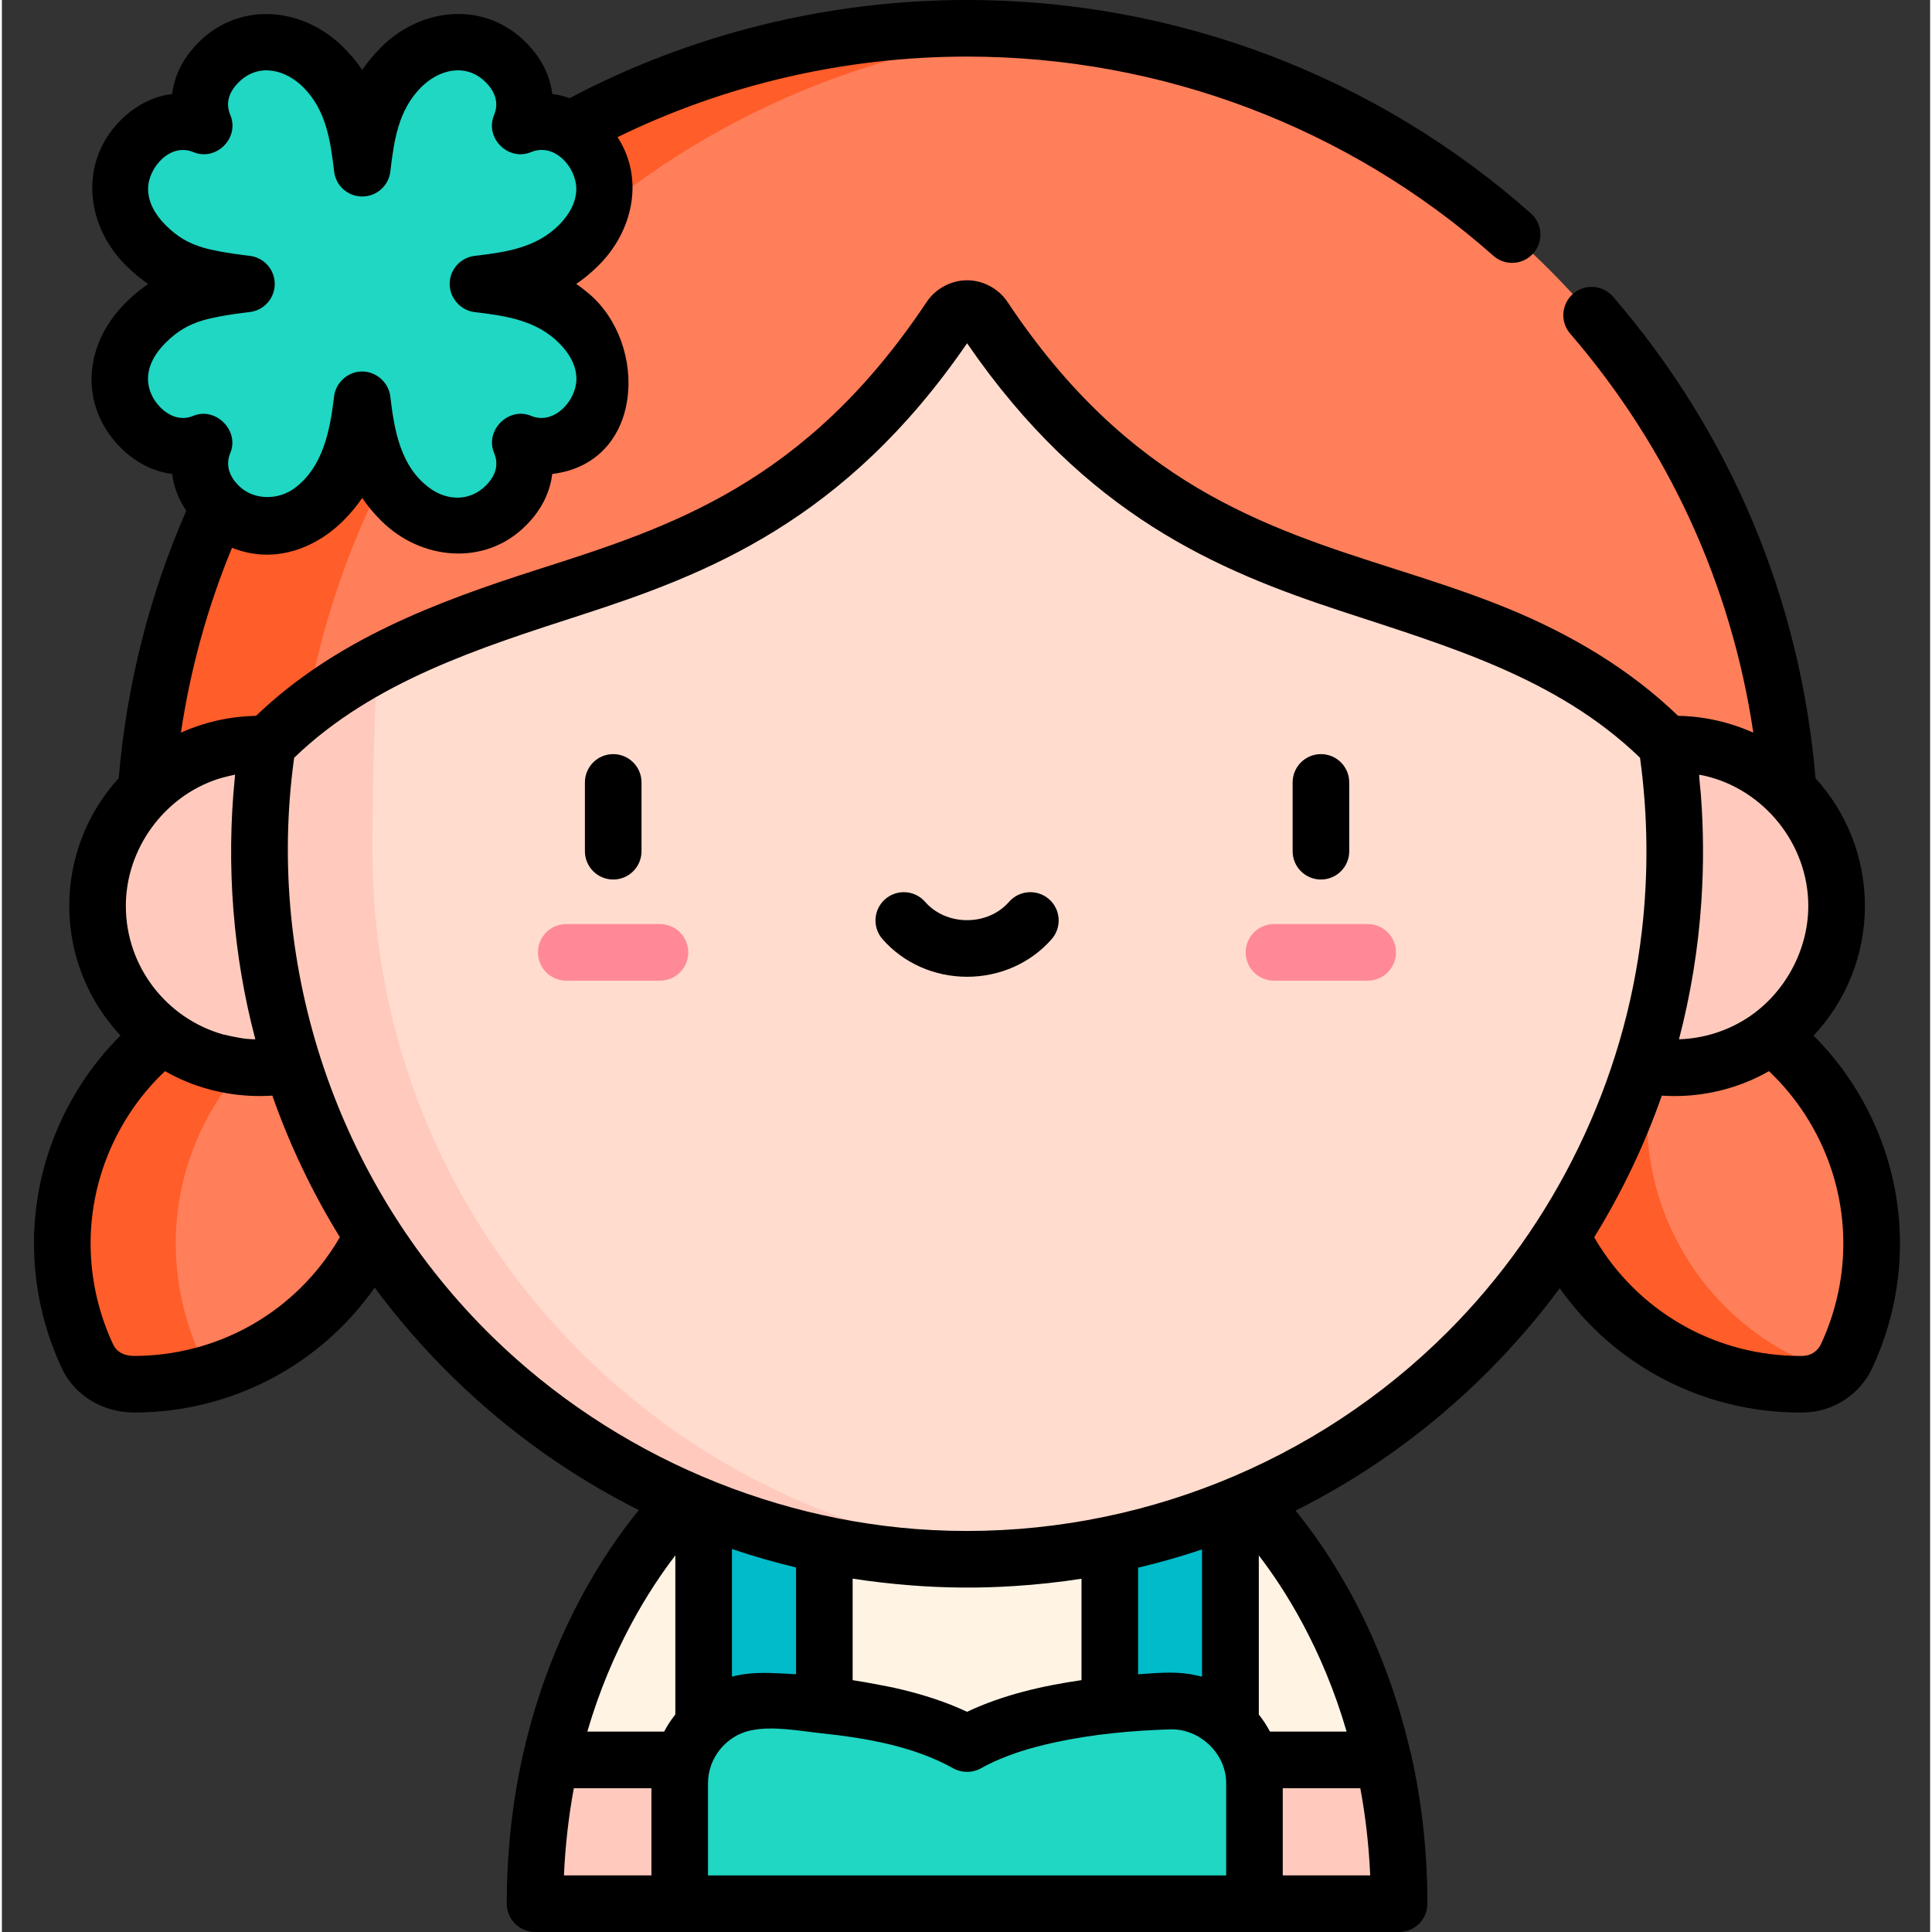 <svg height="512pt" viewBox="-8 0 511 512" width="512pt" xmlns="http://www.w3.org/2000/svg"><rect x="-8" y="0" width="511" height="512" fill="#333333" stroke="none"/><path d="m358.078 466.391-110.32 19.055-110.324-19.055c10.215-45.172 35.656-68.633 35.656-68.633h149.332s25.445 23.461 35.656 68.633zm0 0" fill="#fff3e4"/><path d="m362.25 504.5h-228.984c0-14.055 1.605-26.762 4.172-38.109h220.641c2.566 11.348 4.172 24.055 4.172 38.109zm0 0" fill="#ffcabd"/><path d="m177.945 379.723h31.988v85.93h-31.988zm0 0" fill="#00bbc9"/><path d="m285.582 379.723h31.988v85.93h-31.988zm0 0" fill="#00bbc9"/><path d="m323.914 504.5v-31.977c0-12.242-10.102-22.113-22.34-21.73-16.594.52-38.852 2.938-53.816 11.281-14.965-8.344-37.227-10.762-53.82-11.281-12.234-.383-22.34 9.488-22.34 21.73v31.977zm0 0" fill="#1fd7c3"/><path d="m29.578 225.68c0-58.281 22.695-113.07 63.902-154.277 41.211-41.207 96-63.902 154.277-63.902 58.277 0 113.066 22.695 154.273 63.902 41.211 41.211 63.906 96 63.906 154.277zm0 0" fill="#ff7f5a"/><path d="m267.758 8.414c-6.613-.598-13.281-.914-20-.914-58.277 0-113.066 22.695-154.277 63.902-41.207 41.207-63.902 95.996-63.902 154.277h40c0-58.281 22.695-113.07 63.902-154.277 36.457-36.457 83.547-58.41 134.277-62.988zm0 0" fill="#ff5d29"/><path d="m87.246 259.617c-25.992-3.203-52.746 8.266-67.902 31.742-13.633 21.121-14.543 46.797-4.672 68.023 2.09 4.488 6.59 7.395 11.539 7.449 23.41.254 46.43-11.145 60.066-32.266 15.156-23.48 14.586-52.582.969-74.949zm0 0" fill="#ff7f5a"/><path d="m44.672 359.383c-9.871-21.227-8.961-46.902 4.672-68.023 9.531-14.762 23.648-24.773 39.277-29.375-.445-.797-.898-1.59-1.375-2.367-25.992-3.203-52.746 8.266-67.902 31.742-13.633 21.121-14.543 46.797-4.672 68.023 2.09 4.488 6.59 7.395 11.539 7.449 7.363.078 14.688-.996 21.695-3.16-1.344-1.168-2.457-2.617-3.234-4.289zm0 0" fill="#ff5d29"/><path d="m408.27 259.617c25.988-3.203 52.746 8.266 67.898 31.742 13.637 21.121 14.547 46.797 4.672 68.023-2.086 4.488-6.586 7.395-11.535 7.449-23.41.254-46.434-11.145-60.066-32.266-15.156-23.48-14.59-52.582-.969-74.949zm0 0" fill="#ff7f5a"/><path d="m439.238 334.562c-14.629-22.656-14.605-50.555-2.344-72.578-9.227-2.719-18.98-3.555-28.629-2.367-13.617 22.367-14.184 51.469.973 74.945 13.633 21.125 36.656 32.523 60.066 32.27 3.109-.035 6.035-1.191 8.305-3.16-15.27-4.723-29.027-14.629-38.371-29.109zm0 0" fill="#ff5d29"/><path d="m478.188 240.078c0 23.688-19.199 42.887-42.887 42.887-23.684 0-42.887-19.199-42.887-42.887 0-23.684 19.203-42.887 42.887-42.887 23.688 0 42.887 19.203 42.887 42.887zm0 0" fill="#ffcabd"/><path d="m433.16 197.242c-53.516-53.914-122.867-25.797-180.938-113.066-2.129-3.195-6.805-3.195-8.93 0-58.07 87.27-127.422 59.152-180.938 113.066-1.633 10.734-2.355 21.766-2.09 33.016 2.426 101.418 86.02 182.953 187.465 182.965 103.59.016 187.574-83.957 187.574-187.543-.004-9.668-.734-19.164-2.145-28.438zm0 0" fill="#ffdcce"/><path d="m90.266 230.258c-.219-9.246.23-38.609 1.305-54.734-10.121 5.453-19.906 12.344-29.215 21.719v.004c-.699-.035-1.414-.055-2.145-.055-23.684 0-42.887 19.203-42.887 42.887 0 23.688 19.203 42.887 42.887 42.887 3.195 0 6.062-.359 8.648-1.02 24.023 76.059 95.398 131.266 178.871 131.277 5.074.004 10.102-.207 15.074-.602-94.594-7.543-170.234-85.969-172.539-182.363zm0 0" fill="#ffcabd"/><path d="m353.953 259.887h-24.836c-4.141 0-7.5-3.359-7.5-7.5 0-4.145 3.359-7.5 7.5-7.5h24.836c4.145 0 7.5 3.355 7.5 7.5 0 4.141-3.359 7.5-7.5 7.5zm0 0" fill="#ff8997"/><path d="m166.395 259.887h-24.832c-4.145 0-7.5-3.359-7.5-7.5 0-4.145 3.355-7.5 7.5-7.5h24.832c4.145 0 7.5 3.355 7.5 7.5 0 4.141-3.355 7.5-7.5 7.5zm0 0" fill="#ff8997"/><path d="m144.895 85.57c-3.797-3.797-7.773-6.328-13.406-7.949-3.359-.969-8.133-1.742-13.348-2.359 5.207-.617 9.977-1.395 13.352-2.367 5.637-1.625 9.605-4.16 13.402-7.957 9.383-9.383 8.332-20.715 1.301-27.742-6.914-6.91-14.125-4.957-16.863-3.809 1.148-2.738 3.094-9.961-3.82-16.875-7.027-7.027-18.348-8.07-27.734 1.312-3.797 3.797-6.324 7.773-7.949 13.41-.969 3.355-1.742 8.129-2.359 13.344-.617-5.207-1.391-9.977-2.363-13.352-1.625-5.633-4.164-9.605-7.961-13.402-9.383-9.383-20.711-8.328-27.742-1.301-6.91 6.914-4.953 14.125-3.809 16.863-2.738-1.145-9.961-3.09-16.871 3.82-7.027 7.027-8.074 18.352 1.309 27.734 3.801 3.797 7.773 6.328 13.41 7.953 3.355.965 8.129 1.742 13.34 2.359-5.203.613-9.973 1.391-13.344 2.363-5.637 1.625-9.605 4.16-13.402 7.957-9.387 9.383-8.328 20.715-1.301 27.742 6.91 6.91 14.121 4.953 16.863 3.809-1.145 2.738-3.094 9.965 3.816 16.871 7.027 7.031 18.352 8.074 27.734-1.309 3.797-3.797 6.328-7.773 7.953-13.406.969-3.355 1.742-8.129 2.359-13.344.617 5.203 1.391 9.973 2.363 13.348 1.629 5.637 4.16 9.605 7.957 13.402 9.383 9.383 20.715 8.328 27.746 1.301 6.91-6.914 4.953-14.125 3.809-16.863 2.738 1.148 9.961 3.09 16.871-3.82 7.027-7.027 8.07-18.352-1.312-27.734zm0 0" fill="#1fd7c3"/><path d="m341.562 233.082c4.145 0 7.5-3.355 7.5-7.5v-18.234c0-4.141-3.355-7.5-7.5-7.5-4.141 0-7.5 3.359-7.5 7.5v18.234c0 4.145 3.359 7.5 7.5 7.5zm0 0"/><path d="m154.008 233.082c4.141 0 7.5-3.355 7.5-7.5v-18.234c0-4.141-3.359-7.5-7.5-7.5-4.145 0-7.5 3.359-7.5 7.5v18.234c0 4.145 3.355 7.5 7.5 7.5zm0 0"/><path d="m269.496 238.285c-3.121-2.723-7.859-2.406-10.586.711-2.695 3.09-6.754 4.859-11.125 4.859s-8.43-1.77-11.125-4.859c-2.727-3.117-7.465-3.434-10.582-.711-3.121 2.73-3.438 7.465-.715 10.586 5.551 6.344 13.723 9.984 22.422 9.984 8.703 0 16.875-3.641 22.422-9.984 2.723-3.121 2.406-7.859-.711-10.586zm0 0"/><path d="m362.277 512c4.141 0 7.5-3.359 7.5-7.5 0-13.605-1.465-26.984-4.355-39.766-.066-.293-.156-.578-.254-.859-7.297-31.523-21.586-52.824-30.332-63.547 18.586-9.285 35.75-21.609 50.867-36.73 6.984-6.984 13.371-14.406 19.141-22.203 14.625 20.684 38.195 32.941 63.719 32.941l.852-.008c7.801-.082 14.965-4.707 18.254-11.781 11.383-24.477 9.449-52.605-5.172-75.258-3-4.648-6.48-8.938-10.379-12.832 8.426-9.012 13.602-21.098 13.602-34.379 0-13.012-4.961-24.891-13.086-33.84-4.016-47.414-22.527-91.488-53.652-127.613-2.707-3.137-7.441-3.488-10.578-.785-3.141 2.703-3.492 7.438-.789 10.574 26.105 30.301 42.715 66.594 48.531 105.754-1.875-.852-3.805-1.57-5.773-2.184-4.555-1.422-9.387-2.207-14.16-2.285-.738-.707-2.281-2.133-2.312-2.16-13.328-12.168-29.148-20.984-45.898-27.531-8.805-3.441-17.809-6.352-26.816-9.211-34.719-11.102-70.617-22.578-102.688-70.777-2.324-3.492-6.445-5.742-10.711-5.742-4.227 0-8.371 2.23-10.711 5.742-32.07 48.199-67.973 59.676-102.688 70.777-27.27 8.715-53.984 18.723-75.027 38.902-.293.004-.582.027-.871.035-4.438.156-8.848.879-13.09 2.191-2.027.625-4.02 1.359-5.953 2.234 2.516-16.883 7.043-33.281 13.535-48.984 2.953 1.191 6.105 1.816 9.324 1.816 7.617 0 14.859-3.691 20.172-9.004 1.953-1.949 3.605-3.934 5.012-6.031 1.406 2.094 3.062 4.078 5.016 6.031 10.457 10.457 27.453 12.211 38.352 1.301 4.629-4.633 6.484-9.461 6.992-13.68 24.336-2.953 25.555-34.32 9.754-47.758-1.109-.945-2.238-1.816-3.406-2.598 2.094-1.406 4.078-3.062 6.031-5.016 8.91-8.906 12.156-22.781 4.926-33.887 28.594-13.992 60.406-21.352 92.633-21.352 51.512 0 101.043 18.746 139.469 52.781 3.102 2.75 7.84 2.457 10.586-.641 2.746-3.102 2.461-7.84-.641-10.586-41.172-36.469-94.234-56.555-149.414-56.555-36.816 0-73.133 9-105.316 26.012-1.633-.586-3.195-.93-4.621-1.113-.508-4.219-2.367-9.051-7.004-13.688-11.047-11.047-27.746-9.285-38.34 1.309-1.949 1.953-3.605 3.938-5.012 6.031-1.406-2.094-3.062-4.078-5.016-6.031-10.598-10.598-27.336-12.312-38.348-1.301-4.633 4.633-6.484 9.465-6.996 13.684-3.961.504-8.934 2.246-13.688 6.996-11.039 11.043-9.277 27.754 1.312 38.34 1.949 1.953 3.934 3.609 6.031 5.016-2.098 1.406-4.078 3.062-6.031 5.012-11.488 11.488-12.035 27.617-1.301 38.352 4.75 4.754 9.723 6.492 13.68 6.992.367 3.035 1.434 6.383 3.723 9.75-9.801 22.43-15.805 46.23-17.898 70.855-8.141 8.953-13.109 20.84-13.109 33.863 0 13.266 5.164 25.344 13.574 34.352-3.91 3.902-7.398 8.203-10.406 12.863-14.621 22.648-16.555 50.781-5.172 75.254 3.465 7.449 11.039 11.742 19.105 11.789 25.594 0 49.227-12.32 63.84-33.109 6.246 8.434 13.207 16.434 20.863 23.906 14.703 14.348 31.273 26.109 49.129 35.062-8.816 10.781-23.371 32.418-30.637 64.539-2.891 12.781-4.355 26.16-4.355 39.766 0 4.141 3.359 7.5 7.5 7.5zm-328.215-403.988c-3.828-3.828-5.496-10.34 1.301-17.137 3.113-3.113 6.062-4.867 10.176-6.055 1.84-.531 5.438-1.332 12.152-2.125 3.773-.445 6.617-3.645 6.617-7.449 0-3.801-2.844-7-6.621-7.445-6.727-.797-10.316-1.59-12.141-2.117-4.125-1.191-7.074-2.941-10.184-6.051-2.996-2.996-4.594-6.281-4.613-9.496-.039-5.738 5.914-12.375 11.973-9.836 6.062 2.543 12.352-3.754 9.816-9.812-1.266-3.023-.527-5.941 2.195-8.664 5.219-5.219 12.348-3.484 17.137 1.301 6.082 6.082 7.211 14.18 8.18 22.332.445 3.777 3.645 6.621 7.449 6.617 3.801 0 7-2.844 7.445-6.621.969-8.195 2.086-16.246 8.164-22.328 4.785-4.785 11.914-6.523 17.129-1.312 3.398 3.402 3.074 6.594 2.203 8.672-2.539 6.055 3.746 12.355 9.812 9.82 6.148-2.57 12.008 3.973 11.973 9.832-.02 3.219-1.613 6.504-4.605 9.496-6.09 6.09-14.148 7.207-22.336 8.18-3.773.445-6.617 3.648-6.617 7.449 0 3.699 2.867 7.004 6.621 7.445 8.109.961 16.293 2.129 22.332 8.168 3.395 3.398 4.68 6.723 4.637 9.676-.086 5.707-5.996 12.168-12 9.656-5.957-2.496-12.316 3.836-9.816 9.812 1.266 3.027.527 5.941-2.191 8.664-4.203 4.203-10.18 4.086-14.828.695-.008-.008-.023-.02-.031-.027-7.777-5.629-9.406-15.414-10.457-24.297-.457-3.844-3.969-6.797-7.828-6.602-3.582.176-6.648 3.031-7.07 6.602-1.047 8.844-2.867 18.684-10.488 24.332-4.355 3.223-10.871 3.242-14.805-.695-3.398-3.398-3.074-6.594-2.203-8.672 2.477-5.922-3.918-12.281-9.812-9.816-3.191 1.336-6.328.148-8.664-2.191zm420.672 161.641c-5.422 3.566-11.801 5.57-18.285 5.77 3.113-11.887 5.109-24.121 5.934-36.59.621-9.406.586-18.867-.137-28.27-.133-1.75-.383-3.504-.461-5.254-.004-.012 1.211.223 1.258.234 15.863 3.547 27.672 18.133 27.672 34.535.004 11.703-6.207 23.145-15.98 29.574zm-397.957 5.645c-2.078-.203-6.207-1.176-6.238-1.184-14.812-4.227-25.688-17.883-25.688-34.035 0-15.09 10.047-28.934 24.383-33.633 1.434-.473 4.523-1.156 4.562-1.164-.027.25-.043.5-.066.75-1.168 11.695-1.293 23.508-.367 35.223.91 11.531 2.852 22.984 5.801 34.172-.801-.023-1.594-.055-2.387-.129zm23.172 55.199c-11.656 18.059-31.469 28.84-52.996 28.84-2.324-.012-4.469-.887-5.508-3.113-9.195-19.773-7.633-42.5 4.176-60.793 2.734-4.238 5.953-8.113 9.602-11.566 5.23 2.992 10.918 4.977 16.855 5.934 3.68.59 7.426.793 11.148.574.152-.012.301-.016.449-.023 4.598 13.09 10.594 25.664 17.891 37.504-.52.898-1.062 1.781-1.617 2.645zm152.707 89.617c9.199.742 18.453.809 27.66.203 5.988-.379 11.922-1.02 17.793-1.934v26.875c-10.352 1.496-20.832 3.895-30.324 8.391-5.609-2.656-12.227-4.809-19.758-6.469-.062-.012-7.09-1.418-10.566-1.922v-26.902c5.047.789 10.109 1.352 15.195 1.758zm74.305 23.559c-4.59-.754-9.246-.277-13.852.027v-28.25c5.727-1.355 11.375-2.965 16.934-4.832v33.711c-.43-.117-2.488-.559-3.082-.656zm-107.957-.172c-4.52-.238-9.129-.379-13.531.844v-33.84c5.578 1.887 11.246 3.52 16.988 4.891v28.309c-1.152-.078-2.305-.145-3.457-.203zm-28.531-31.312v42.156c-.004 0-.004.004-.008.008-1.121 1.414-2.117 2.93-2.965 4.539h-20.352c6.418-21.98 16.414-37.699 23.324-46.703zm-26.898 61.703h20.555v23.109h-23.176c.344-7.852 1.219-15.582 2.621-23.109zm35.555-1.367c0-6.578 4.73-12.473 11.148-13.906 5.891-1.316 12.949.082 18.891.715 11.871 1.266 24.414 3.41 34.965 9.297 2.238 1.246 5.066 1.246 7.305 0 6.18-3.445 13.047-5.48 19.934-6.953 9.934-2.121 20.125-3.07 30.27-3.379 7.766-.234 14.805 6.398 14.805 14.227v24.477h-137.316zm152.312 24.477v-23.109h20.555c1.402 7.527 2.277 15.258 2.621 23.109zm-3.387-38.109c-.848-1.602-1.84-3.117-2.957-4.527v-42.16c6.898 8.969 16.848 24.629 23.273 46.688zm47.043-105.898c-34.797 34.797-82.648 53.902-131.898 52.672-.176-.004-.352-.012-.527-.02-44.785-1.242-88.5-19.977-120.539-51.246-39.957-38.992-59.77-95.141-53.07-150.59.121-.988.254-2 .391-3 .062-.055.121-.117.18-.172 20.91-20.059 48.977-28.941 75.906-37.668 33.172-10.746 69.844-24.777 102.246-72.004 31.32 45.652 66.633 60.285 98.918 70.918 28.281 9.316 57.199 17.57 79.234 38.75.059.059.121.121.184.18.012.098.027.195.039.293 2.047 15.043 2.199 30.344.473 45.426-4.566 39.992-23.094 78.02-51.535 106.461zm40.469-22.496c-.547-.848-1.078-1.719-1.59-2.605 7.324-11.863 13.324-24.438 17.918-37.539 2.133.145 4.277.145 6.41.02 7.68-.445 15.309-2.684 21.984-6.508 3.652 3.453 6.871 7.328 9.605 11.566 11.809 18.293 13.367 41.02 4.172 60.793-.867 1.867-2.758 3.086-4.816 3.109l-.688.004c-21.527 0-41.34-10.781-52.996-28.84zm0 0"/></svg>